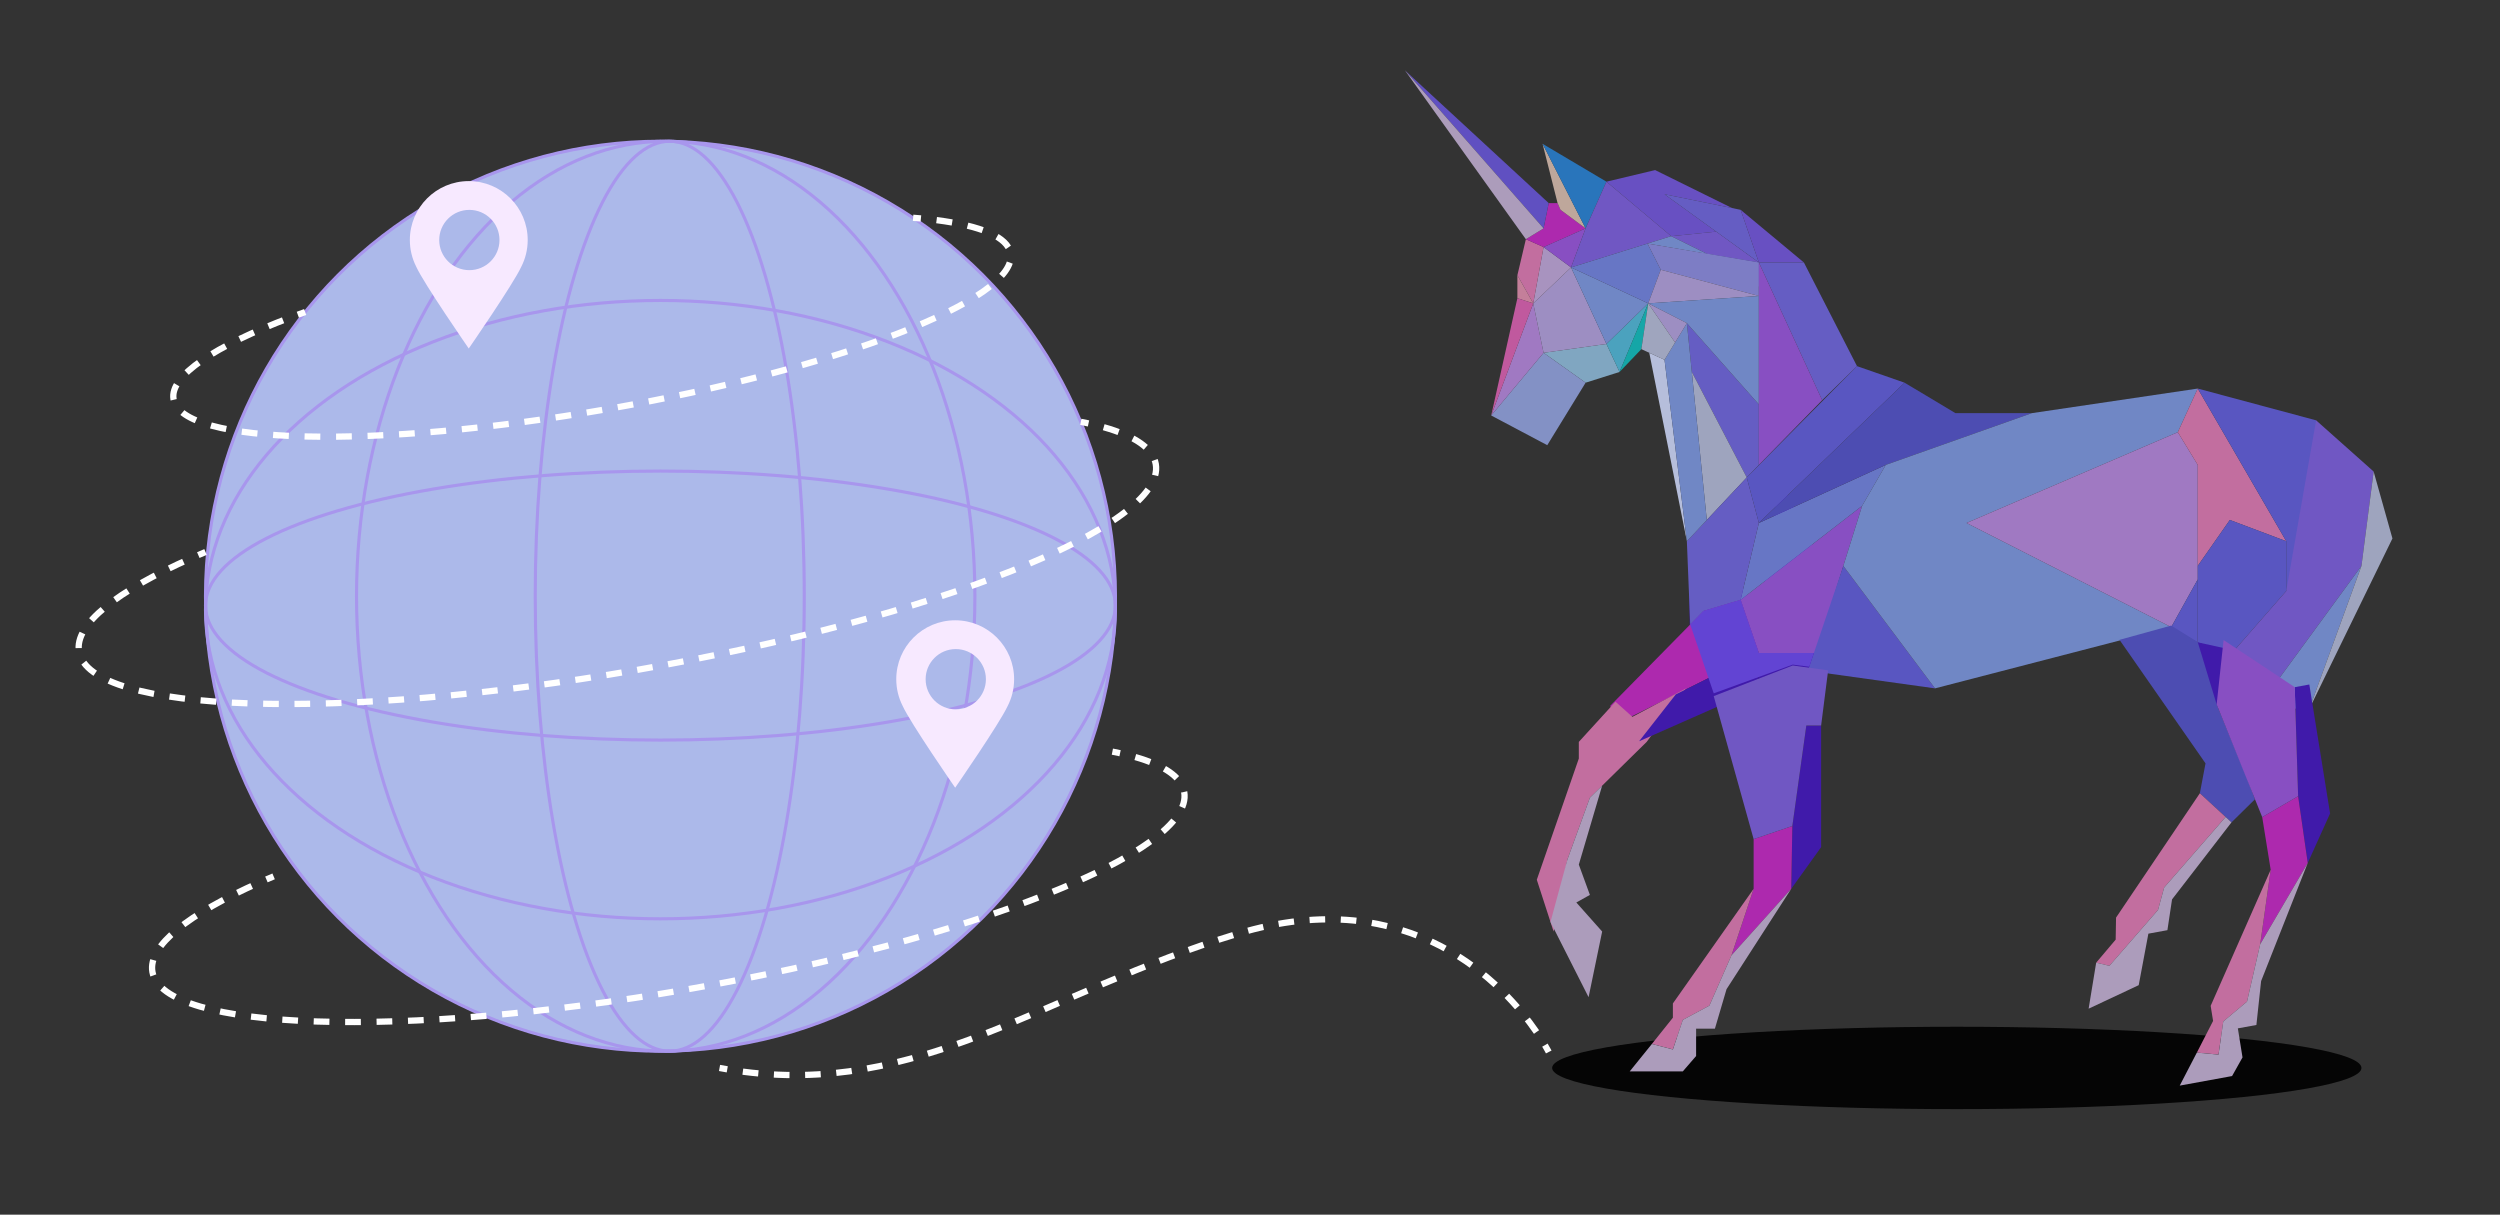 <?xml version="1.0" encoding="UTF-8"?>
<svg xmlns="http://www.w3.org/2000/svg" width="1595.18" height="775.06" viewBox="0 0 1595.18 775.06">
  <rect x="0" y="0" width="1595.18" height="775.06" fill="#333333" stroke="none"/>
  <defs>
    <style>
      .cls-1 {
        fill: #9d8ec2;
      }

      .cls-1, .cls-2, .cls-3, .cls-4, .cls-5, .cls-6, .cls-7, .cls-8, .cls-9, .cls-10, .cls-11, .cls-12, .cls-13, .cls-14, .cls-15, .cls-16, .cls-17, .cls-18, .cls-19, .cls-20, .cls-21, .cls-22, .cls-23, .cls-24, .cls-25, .cls-26, .cls-27, .cls-28, .cls-29, .cls-30, .cls-31, .cls-32 {
        stroke-width: 0px;
      }

      .cls-2 {
        fill: #80a6c1;
      }

      .cls-3 {
        fill: #9ea4be;
      }

      .cls-4 {
        fill: #655dc3;
      }

      .cls-5 {
        fill: #050505;
      }

      .cls-6 {
        fill: #ad29ae;
      }

      .cls-33, .cls-34, .cls-35, .cls-36, .cls-37, .cls-38, .cls-39 {
        stroke-miterlimit: 5;
      }

      .cls-33, .cls-34, .cls-35, .cls-36, .cls-38, .cls-39 {
        fill: none;
      }

      .cls-33, .cls-34, .cls-36, .cls-38, .cls-39 {
        stroke: #fff;
        stroke-width: 4px;
      }

      .cls-8 {
        fill: #c47f9a;
      }

      .cls-34 {
        stroke-dasharray: 0 0 9.96 9.96;
      }

      .cls-9 {
        fill: #4ba2be;
      }

      .cls-10 {
        fill: #9fa5be;
      }

      .cls-11 {
        fill: #15a6a7;
      }

      .cls-12 {
        fill: #f7e9ff;
      }

      .cls-13 {
        fill: #c0599e;
      }

      .cls-14 {
        fill: #6850c2;
      }

      .cls-15 {
        fill: #7057c3;
      }

      .cls-16 {
        fill: #4d4db2;
      }

      .cls-17 {
        fill: #a079c2;
      }

      .cls-35, .cls-37 {
        stroke: #a896ed;
        stroke-width: 2px;
      }

      .cls-18 {
        fill: #8391c5;
      }

      .cls-19 {
        fill: #401aaa;
      }

      .cls-20 {
        fill: #7d7dc5;
      }

      .cls-21 {
        fill: #2975bb;
      }

      .cls-22 {
        fill: #b6bedb;
      }

      .cls-36 {
        stroke-dasharray: 0 0 10 10;
      }

      .cls-23 {
        fill: #a893bf;
      }

      .cls-37 {
        fill: #acb9ea;
      }

      .cls-24 {
        fill: #7087c5;
      }

      .cls-25 {
        fill: #6050c1;
      }

      .cls-26 {
        fill: #884fc2;
      }

      .cls-27 {
        fill: #5956c1;
      }

      .cls-38 {
        stroke-dasharray: 0 0 10.05 10.05;
      }

      .cls-28 {
        fill: #6244d3;
      }

      .cls-29 {
        fill: #ac9cbb;
      }

      .cls-30 {
        fill: #c26e9f;
      }

      .cls-39 {
        stroke-dasharray: 0 0 10.03 10.03;
      }

      .cls-31 {
        fill: #6776c5;
      }

      .cls-32 {
        fill: #bea79b;
      }


      @keyframes dash {
  to {
    stroke-dashoffset: -100;
  }
}

#low_ring, #top_ring {
  stroke-dasharray: 15 10; 
  animation: dash 6s linear infinite;
}


      @keyframes dash {
  to {
    stroke-dashoffset: -100;
  }
}

#middle_ring, #connecting {
  stroke-dasharray: 15 10; 
  animation: dash 3s linear infinite;
}

@keyframes moveUpDown {
  0% {
    transform: translateY(0);
  }
  50% {
    transform: translateY(15px); 
  }
  100% {
    transform: translateY(0);
  }
}

#Location_icon {
  animation: moveUpDown 2s ease-in-out infinite; 
}


    </style>
  </defs>
  <g id="Calque_5" data-name="Calque 5">
    <circle class="cls-37" cx="421.43" cy="380.43" r="290.3"/>
    <ellipse class="cls-35" cx="427.35" cy="380.43" rx="85.83" ry="290.3"/>
    <ellipse class="cls-35" cx="424.77" cy="380.43" rx="197.28" ry="290.3"/>
    <ellipse class="cls-35" cx="421.43" cy="386.4" rx="290.3" ry="85.83"/>
    <ellipse class="cls-35" cx="421.43" cy="388.99" rx="290.3" ry="197.28"/>
  </g>
  <g id="Shadow">
    <ellipse class="cls-5" cx="1248.58" cy="681.42" rx="258.21" ry="26.28"/>
  </g>
  <g id="Unicorn">
    <g>
      <polyline class="cls-14" points="1105.23 132.78 1056.08 108.52 1025.02 115.93 1066.32 150.69 1095.06 147.8 1062.08 123.96 1110.65 133.88"/>
      <polygon class="cls-15" points="1066.32 150.69 1089.07 161.95 1122.28 167.49 1095.06 147.8 1066.32 150.69"/>
      <polyline class="cls-2" points="1033.38 237.34 1011.73 244.19 984.91 225.11 1025.02 219.46 1033.38 237.34"/>
      <polygon class="cls-9" points="1025.02 219.46 1051.67 193.58 1033.38 237.34 1025.02 219.46"/>
      <polygon class="cls-18" points="984.91 225.11 951.49 265.11 987.26 284.06 1011.73 244.19 984.91 225.11"/>
      <polygon class="cls-17" points="951.49 265.11 978.32 193.58 984.91 225.11 951.49 265.11"/>
      <polygon class="cls-1" points="984.91 225.11 978.32 193.58 1002.43 170.64 1025.02 219.46 984.91 225.11"/>
      <polygon class="cls-24" points="1002.43 170.64 1051.67 193.58 1025.02 219.46 1002.43 170.64"/>
      <polygon class="cls-23" points="1002.43 170.64 984.91 157.65 978.32 193.58 1002.43 170.64"/>
      <polygon class="cls-30" points="984.91 157.65 973.61 152.64 968.2 175.61 978.32 193.58 984.91 157.65"/>
      <polygon class="cls-8" points="968.2 175.61 968.2 190.28 978.32 193.58 968.2 175.61"/>
      <polygon class="cls-13" points="968.2 190.28 951.49 265.11 978.32 193.58 968.2 190.28"/>
      <polygon class="cls-6" points="973.61 152.64 984.91 145.72 988.2 129.6 993.85 129.6 995.73 133.88 1011.73 145.72 984.91 157.65 973.61 152.64"/>
      <polygon class="cls-26" points="984.91 157.65 1002.43 170.64 1011.73 145.72 984.91 157.65"/>
      <polygon class="cls-32" points="1011.73 145.72 995.73 133.88 993.85 129.6 984.26 91.75 1011.73 145.72"/>
      <polygon class="cls-27" points="1084.84 161.25 1122.28 182.86 1122.28 167.49 1084.84 161.25"/>
      <polyline class="cls-4" points="1076.34 206.2 1079.5 237.34 1114.54 304.64 1122.28 296.64 1122.28 258.05 1076.34 206.2"/>
      <polyline class="cls-3" points="1079.5 237.34 1089.07 331.78 1114.54 304.64 1079.5 237.34"/>
      <polygon class="cls-25" points="988.2 129.6 896.43 44.87 984.91 145.72 988.2 129.6"/>
      <polygon class="cls-29" points="896.43 44.87 973.61 152.64 984.91 145.72 896.43 44.87"/>
      <polygon class="cls-21" points="984.26 91.75 1011.73 145.72 1025.02 115.93 984.26 91.75"/>
      <polygon class="cls-15" points="1011.73 145.72 1002.43 170.64 1066.32 150.69 1025.02 115.93 1011.73 145.72"/>
      <polygon class="cls-24" points="1051.22 155.4 1089.07 161.95 1066.32 150.69 1051.22 155.4"/>
      <polygon class="cls-31" points="1002.43 170.64 1051.67 193.58 1059.69 172.13 1051.22 155.4 1002.43 170.64"/>
      <polygon class="cls-20" points="1051.22 155.4 1059.69 172.13 1122.28 188.87 1122.28 167.49 1051.22 155.4"/>
      <polygon class="cls-19" points="1153.15 419.45 1121.28 403.09 1135.56 306.1 1179.46 394.14 1153.15 419.45"/>
      <polygon class="cls-19" points="1116.69 424.59 1116.55 436.7 1078.19 399.91 1077.51 344.1 1103.23 359.67 1128.86 403.09 1116.69 424.59"/>
      <polyline class="cls-22" points="1076.34 345.34 1062.08 229.59 1052.35 225.11"/>
      <polygon class="cls-6" points="1086.98 389.81 1027.28 450.52 1037.35 458.99 1122.28 416.64 1110.65 382.75 1086.98 389.81"/>
      <polygon class="cls-30" points="1075.83 439.22 1050.7 473.38 1014.47 508.98 1000.11 548.46 991.3 594.39 980.59 561.35 1007.4 484 1007.4 473.38 1030.8 447.74 1041.59 457.41 1075.83 439.22"/>
      <polygon class="cls-29" points="989.32 588.29 1013.63 636.28 1022.29 594.39 1005.81 575.85 1014.47 571.02 1007.4 551.68 1022.29 501.29 1014.47 508.98 1000.11 548.46 989.32 588.29"/>
      <polygon class="cls-19" points="1045.85 472.99 1122.28 439.23 1122.28 416.64 1069.29 443.06 1045.85 472.99"/>
      <polygon class="cls-19" points="1122.28 439.23 1153.59 427.93 1158.79 416.64 1122.28 416.64 1122.28 439.23"/>
      <polygon class="cls-26" points="1122.28 416.64 1110.65 382.75 1188.18 322.75 1158.79 416.64 1122.28 416.64"/>
      <polygon class="cls-31" points="1188.18 322.75 1203.26 296.64 1122.28 333.7 1110.65 382.75 1188.18 322.75"/>
      <polygon class="cls-4" points="1086.98 389.81 1078.48 398.45 1076.34 345.34 1114.54 304.64 1122.28 333.7 1110.65 382.75 1086.98 389.81"/>
      <polyline class="cls-24" points="1076.34 206.2 1062.08 229.59 1076.34 345.34 1089.07 331.78 1076.34 206.2"/>
      <polyline class="cls-27" points="1184.91 233.63 1215.26 244.19 1122.28 333.7 1114.54 304.64 1184.91 233.63"/>
      <polygon class="cls-16" points="1215.26 244.19 1247.73 263.62 1296.43 263.62 1203.26 296.64 1122.28 333.7 1215.26 244.19"/>
      <polygon class="cls-27" points="1153.59 427.93 1234.67 439.23 1176.18 361.08 1153.59 427.93"/>
      <polygon class="cls-24" points="1234.67 439.23 1385.38 400.15 1254.79 333.7 1389.61 275.77 1402.32 247.93 1296.43 263.62 1203.26 296.64 1188.18 322.75 1176.18 361.08 1234.67 439.23"/>
      <polygon class="cls-17" points="1389.61 275.77 1254.79 333.7 1385.38 400.15 1402.32 369.7 1402.32 296.64 1389.61 275.77"/>
      <polygon class="cls-27" points="1402.32 410.05 1385.38 400.15 1402.32 369.7 1402.32 410.05"/>
      <polygon class="cls-30" points="1402.32 296.64 1402.32 361.08 1422.79 331.78 1458.79 345.34 1402.32 247.93 1389.61 275.77 1402.32 296.64"/>
      <polygon class="cls-27" points="1402.32 247.93 1477.85 268.2 1488.43 322.75 1458.79 377.11 1458.79 345.34 1402.32 247.93"/>
      <polygon class="cls-27" points="1422.79 331.78 1402.32 361.08 1402.32 410.05 1424.2 416.64 1458.79 377.11 1458.79 345.34 1422.79 331.78"/>
      <polygon class="cls-15" points="1477.85 268.2 1514.55 300.87 1506.79 361.08 1449.64 439.23 1424.2 416.64 1458.79 377.11 1477.85 268.2"/>
      <polygon class="cls-24" points="1464.17 452.13 1473.61 452.13 1506.79 361.08 1449.64 439.23 1464.17 452.13"/>
      <polygon class="cls-3" points="1514.55 300.87 1526.55 343.58 1473.61 452.13 1506.79 361.08 1514.55 300.87"/>
      <polygon class="cls-19" points="1473.51 436.76 1486.76 519.05 1472.51 550.64 1466.37 508.03 1464.21 438.46 1473.51 436.76"/>
      <polygon class="cls-6" points="1443.45 521.37 1448.86 554.96 1442.18 602.46 1472.51 550.64 1466.37 508.03 1443.45 521.37"/>
      <polygon class="cls-30" points="1448.86 554.96 1410.56 641.8 1412.11 651.43 1401.75 671.63 1415.57 672.92 1418.61 651.77 1433.76 639.09 1442.18 602.46 1448.86 554.96"/>
      <polygon class="cls-29" points="1472.51 550.64 1442.75 626 1439.74 654.01 1427.91 656.17 1430.89 674.7 1424.22 686.6 1390.82 692.7 1401.75 671.63 1415.57 672.92 1418.61 651.77 1433.76 639.09 1442.18 602.46 1472.51 550.64"/>
      <polyline class="cls-19" points="1400.4 409.42 1414.67 452.29 1422.72 414.34 1400.4 409.42"/>
      <polygon class="cls-16" points="1407.28 487.08 1433.73 496.28 1438.81 510.01 1423.84 524.74 1403.66 506.16 1407.28 487.08 1352.4 408.26 1385.38 399.15 1402.32 409.69 1414.38 449.45 1433.73 496.28 1407.28 487.08"/>
      <polygon class="cls-30" points="1403.66 506.16 1350.19 585.49 1349.95 599.55 1337.51 614.25 1345.95 616.26 1376.98 580.6 1380.88 566.33 1420.11 521.3 1403.66 506.16"/>
      <polygon class="cls-29" points="1420.11 521.3 1423.84 524.74 1385.92 573.88 1382.96 593.52 1370.82 595.74 1364.65 628.61 1332.69 643.61 1337.51 614.25 1345.95 616.26 1376.98 580.6 1380.88 566.33 1420.11 521.3"/>
      <polygon class="cls-26" points="1418.81 408.4 1414.38 449.45 1443.45 521.37 1466.37 508.03 1464.21 438.46 1418.81 408.4"/>
      <polygon class="cls-19" points="1162.01 462.92 1162.01 540.55 1142.95 567.11 1143.65 527.03 1152.57 462.92 1162.01 462.92"/>
      <polygon class="cls-6" points="1118.95 535.42 1118.95 567.11 1104.83 609.51 1142.95 567.11 1143.65 527.03 1118.95 535.42"/>
      <polygon class="cls-30" points="1118.95 567.11 1067.42 640.27 1067.42 649.36 1054.01 666.13 1067.42 669.63 1073.77 650.76 1090.71 641.67 1104.83 609.51 1118.95 567.11"/>
      <polygon class="cls-29" points="1142.95 567.11 1101.65 631.18 1094.24 656.35 1082.24 656.35 1082.24 673.82 1073.77 683.61 1039.89 683.61 1054.01 666.13 1067.42 669.63 1073.77 650.76 1090.71 641.67 1104.83 609.51 1142.95 567.11"/>
      <polygon class="cls-15" points="1118.95 535.42 1093.48 444.16 1143.89 424.62 1166.48 427.74 1162.01 462.92 1152.57 462.92 1143.65 527.03 1118.95 535.42"/>
      <polygon class="cls-11" points="1051.67 193.58 1033.38 237.34 1047.31 222.78 1051.67 193.58"/>
      <polyline class="cls-1" points="1122.28 188.87 1051.67 193.58 1059.69 172.13 1122.28 188.87"/>
      <polyline class="cls-24" points="1122.28 258.05 1076.34 206.2 1051.67 193.58 1122.28 188.87 1122.28 258.05"/>
      <polygon class="cls-1" points="1051.67 193.58 1068.81 218.55 1076.34 206.2 1051.67 193.58"/>
      <polygon class="cls-10" points="1062.08 229.59 1047.31 222.78 1051.67 193.58 1068.81 218.55 1062.08 229.59"/>
      <polygon class="cls-28" points="1093.48 442.41 1078.48 398.45 1086.98 389.81 1110.65 382.75 1122.28 416.64 1157.41 416.64 1154.44 425.43 1143.89 424.06 1093.48 442.41"/>
      <polygon class="cls-4" points="1062.08 123.96 1110.65 133.88 1122.28 167.49 1062.08 123.96"/>
      <polygon class="cls-14" points="1151.02 167.49 1110.65 133.88 1122.28 167.49 1151.02 167.49"/>
      <polygon class="cls-4" points="1184.91 233.63 1151.02 167.49 1122.28 167.49 1162.67 255.34 1184.91 233.63"/>
      <polygon class="cls-26" points="1162.67 255.34 1122.28 296.64 1122.28 167.49 1162.67 255.34"/>
    </g>
  </g>
  <g id="Location_icon" data-name="Location icon">
    <path class="cls-12" d="m336.71,153.15c0-20.77-16.84-37.6-37.6-37.6s-37.6,16.84-37.6,37.6c0,6.09,1.45,11.85,4.03,16.94,0,.01,0,.02.01.03,4.75,10.62,33.56,52.28,33.56,52.28v-.05s28.32-40.96,33.43-52c2.66-5.16,4.17-11,4.17-17.21Zm-37.23-19.23c10.62,0,19.23,8.61,19.23,19.23s-8.61,19.23-19.23,19.23-19.23-8.61-19.23-19.23,8.61-19.23,19.23-19.23Z"/>
    <path class="cls-12" d="m647.08,433.39c0-20.77-16.84-37.6-37.6-37.6s-37.6,16.84-37.6,37.6c0,6.09,1.45,11.85,4.03,16.94,0,.01,0,.02.01.03,4.75,10.62,33.56,52.28,33.56,52.28v-.05s28.32-40.96,33.43-52c2.66-5.16,4.17-11,4.17-17.21Zm-37.23-19.23c10.62,0,19.23,8.61,19.23,19.23s-8.61,19.23-19.23,19.23-19.23-8.61-19.23-19.23,8.61-19.23,19.23-19.23Z"/>
  </g>
  <g id="pointille">
    <g id="top_ring">
      <path class="cls-33" d="m582.63,138.96c1.69.13,3.35.27,4.98.42"/>
      <path class="cls-38" d="m597.61,140.46c28.17,3.59,45.38,10.69,47.22,21.22,5.09,29.23-110.34,73.75-257.83,99.44-147.49,25.69-271.18,22.82-276.27-6.41-2.6-14.91,26.18-33.81,74.59-52.15"/>
      <path class="cls-33" d="m190.02,200.8c1.55-.57,3.11-1.14,4.7-1.71"/>
    </g>
    <g id="middle_ring">
      <path class="cls-33" d="m689.64,269.17c1.67.32,3.3.66,4.9,1.01"/>
      <path class="cls-36" d="m704.25,272.59c19.7,5.55,31.46,13.42,33.22,23.53,6.88,39.5-141.35,98.31-331.07,131.36-189.73,33.05-349.11,27.82-355.99-11.68-3.03-17.41,24.05-38.56,71.53-59.61"/>
      <path class="cls-33" d="m126.53,354.18c1.51-.65,3.05-1.31,4.6-1.96"/>
    </g>
    <g id="low_ring">
      <path class="cls-33" d="m709.78,479.6c1.67.32,3.31.66,4.9,1.01"/>
      <path class="cls-39" d="m724.41,483.06c18.5,5.31,29.54,12.79,31.21,22.37,6.59,37.85-135.44,94.21-317.25,125.88-181.81,31.67-334.53,26.66-341.13-11.2-2.9-16.63,22.9-36.83,68.15-56.95"/>
      <path class="cls-33" d="m169.99,561.15c1.51-.65,3.05-1.31,4.6-1.96"/>
    </g>
    <g id="connecting">
      <path class="cls-33" d="m988.2,671.24s-.8-1.6-2.43-4.36"/>
      <path class="cls-34" d="m980.4,658.49c-20.09-29.27-79.95-96.27-190.69-62.71-122.86,37.23-203.17,104.95-320.73,87.32"/>
      <path class="cls-33" d="m464.04,682.31c-1.63-.28-3.28-.57-4.92-.88"/>
    </g>
  </g>
</svg>